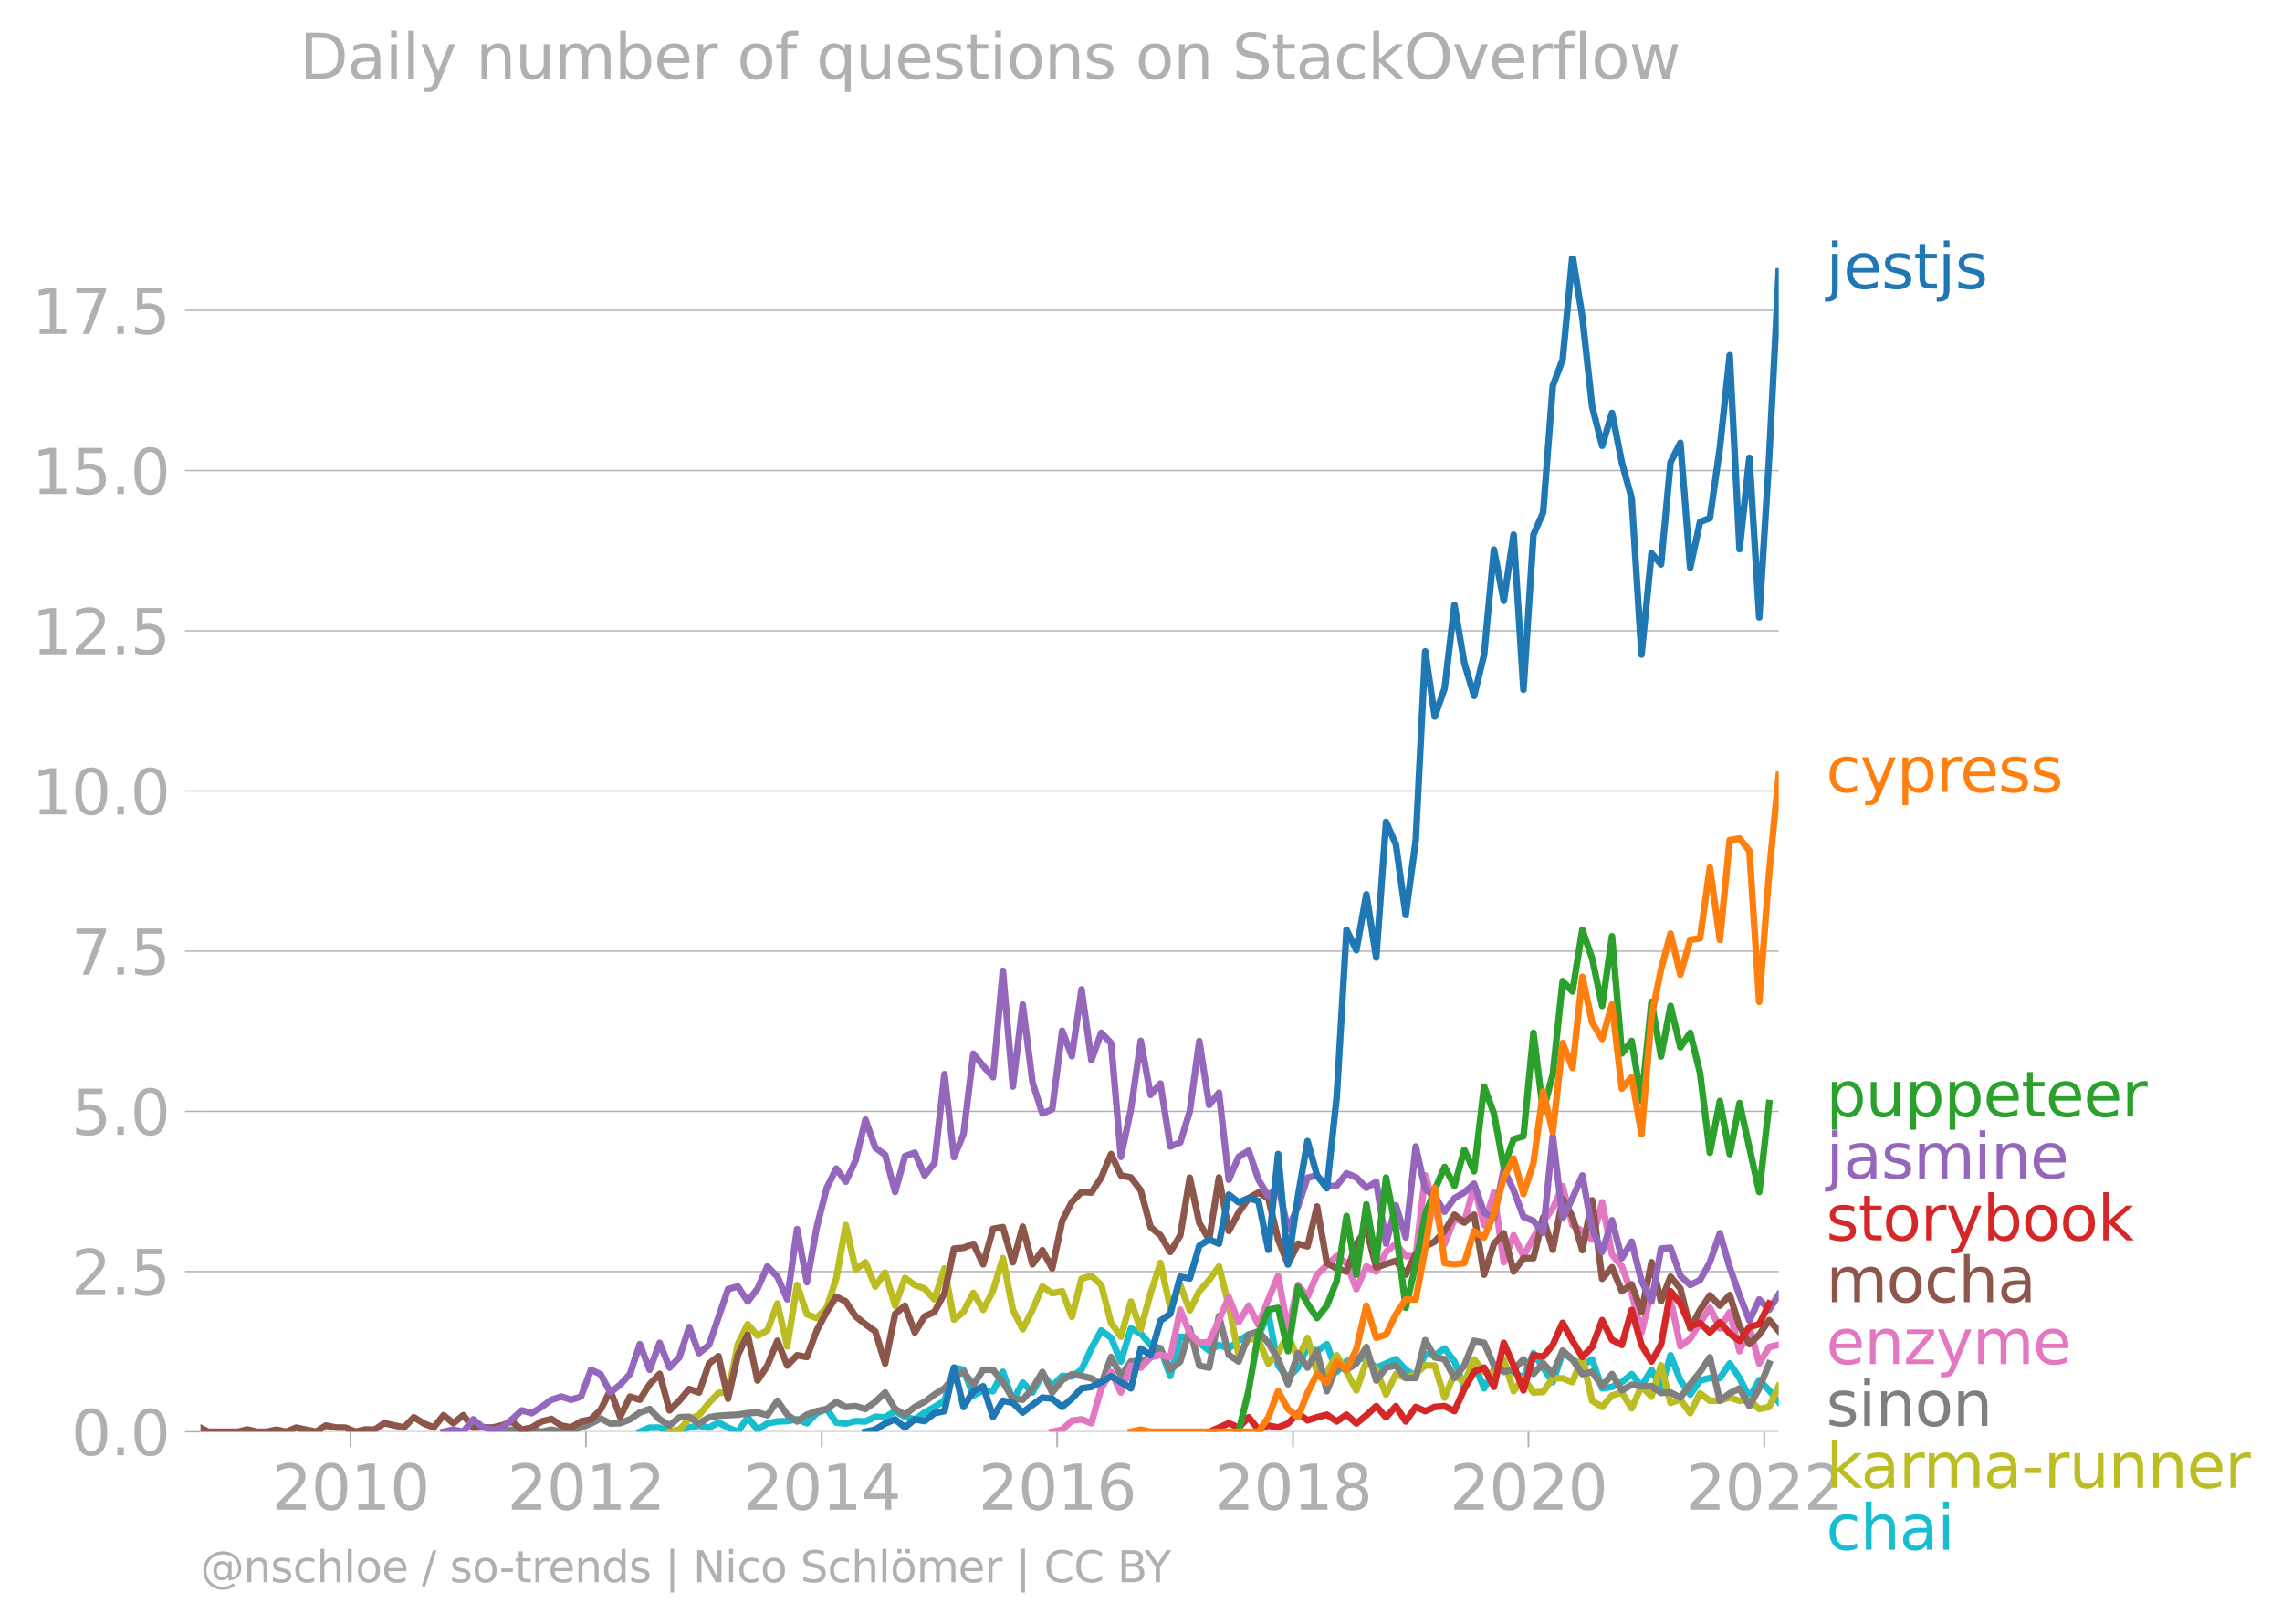 <svg xmlns:xlink="http://www.w3.org/1999/xlink" width="688.489" height="489.969" viewBox="0 0 516.367 367.477" xmlns="http://www.w3.org/2000/svg"><defs><style>*{stroke-linejoin:round;stroke-linecap:butt}</style></defs><g id="figure_1"><path d="M0 367.477h516.367V0H0v367.477z" style="fill:none" id="patch_1"/><g id="axes_1"><path d="M45.372 323.95h357.12V57.838H45.372V323.95z" style="fill:none" id="patch_2"/><g id="matplotlib.axis_1"><g id="xtick_1"><g id="line2d_1"><defs><path id="m9e1aaffa48" d="M0 0v3.5" style="stroke:#b0b0b0;stroke-width:.4"/></defs><use xlink:href="#m9e1aaffa48" x="79.31" y="323.95" style="fill:#b0b0b0;stroke:#b0b0b0;stroke-width:.4"/></g><g style="fill:#b0b0b0" transform="matrix(.14 0 0 -.14 61.495 341.588)" id="text_1"><defs><path id="DejaVuSans-32" d="M1228 531h2203V0H469v531q359 372 979 998 621 627 780 809 303 340 423 576 121 236 121 464 0 372-261 606-261 235-680 235-297 0-627-103-329-103-704-313v638q381 153 712 231 332 78 607 78 725 0 1156-363 431-362 431-968 0-288-108-546-107-257-392-607-78-91-497-524-418-433-1181-1211z" transform="scale(.016)"/><path id="DejaVuSans-30" d="M2034 4250q-487 0-733-480-245-479-245-1442 0-959 245-1439 246-480 733-480 491 0 736 480 246 480 246 1439 0 963-246 1442-245 480-736 480zm0 500q785 0 1199-621 414-620 414-1801 0-1178-414-1799Q2819-91 2034-91q-784 0-1198 620-414 621-414 1799 0 1181 414 1801 414 621 1198 621z" transform="scale(.016)"/><path id="DejaVuSans-31" d="M794 531h1031v3560L703 3866v575l1116 225h631V531h1031V0H794v531z" transform="scale(.016)"/></defs><use xlink:href="#DejaVuSans-32"/><use xlink:href="#DejaVuSans-30" x="63.623"/><use xlink:href="#DejaVuSans-31" x="127.246"/><use xlink:href="#DejaVuSans-30" x="190.869"/></g></g><g id="xtick_2"><use xlink:href="#m9e1aaffa48" x="132.59" y="323.95" style="fill:#b0b0b0;stroke:#b0b0b0;stroke-width:.4" id="line2d_2"/><g style="fill:#b0b0b0" transform="matrix(.14 0 0 -.14 114.775 341.588)" id="text_2"><use xlink:href="#DejaVuSans-32"/><use xlink:href="#DejaVuSans-30" x="63.623"/><use xlink:href="#DejaVuSans-31" x="127.246"/><use xlink:href="#DejaVuSans-32" x="190.869"/></g></g><g id="xtick_3"><use xlink:href="#m9e1aaffa48" x="185.943" y="323.95" style="fill:#b0b0b0;stroke:#b0b0b0;stroke-width:.4" id="line2d_3"/><g style="fill:#b0b0b0" transform="matrix(.14 0 0 -.14 168.128 341.588)" id="text_3"><defs><path id="DejaVuSans-34" d="M2419 4116 825 1625h1594v2491zm-166 550h794V1625h666v-525h-666V0h-628v1100H313v609l1940 2957z" transform="scale(.016)"/></defs><use xlink:href="#DejaVuSans-32"/><use xlink:href="#DejaVuSans-30" x="63.623"/><use xlink:href="#DejaVuSans-31" x="127.246"/><use xlink:href="#DejaVuSans-34" x="190.869"/></g></g><g id="xtick_4"><use xlink:href="#m9e1aaffa48" x="239.222" y="323.95" style="fill:#b0b0b0;stroke:#b0b0b0;stroke-width:.4" id="line2d_4"/><g style="fill:#b0b0b0" transform="matrix(.14 0 0 -.14 221.407 341.588)" id="text_4"><defs><path id="DejaVuSans-36" d="M2113 2584q-425 0-674-291-248-290-248-796 0-503 248-796 249-292 674-292t673 292q248 293 248 796 0 506-248 796-248 291-673 291zm1253 1979v-575q-238 112-480 171-242 60-480 60-625 0-955-422-329-422-376-1275 184 272 462 417 279 145 613 145 703 0 1111-427 408-426 408-1160 0-719-425-1154Q2819-91 2113-91q-810 0-1238 620-428 621-428 1799 0 1106 525 1764t1409 658q238 0 480-47t505-140z" transform="scale(.016)"/></defs><use xlink:href="#DejaVuSans-32"/><use xlink:href="#DejaVuSans-30" x="63.623"/><use xlink:href="#DejaVuSans-31" x="127.246"/><use xlink:href="#DejaVuSans-36" x="190.869"/></g></g><g id="xtick_5"><use xlink:href="#m9e1aaffa48" x="292.575" y="323.95" style="fill:#b0b0b0;stroke:#b0b0b0;stroke-width:.4" id="line2d_5"/><g style="fill:#b0b0b0" transform="matrix(.14 0 0 -.14 274.76 341.588)" id="text_5"><defs><path id="DejaVuSans-38" d="M2034 2216q-450 0-708-241-257-241-257-662 0-422 257-663 258-241 708-241t709 242q260 243 260 662 0 421-258 662-257 241-711 241zm-631 268q-406 100-633 378-226 279-226 679 0 559 398 884 399 325 1092 325 697 0 1094-325t397-884q0-400-227-679-226-278-629-378 456-106 710-416 255-309 255-755 0-679-414-1042Q2806-91 2034-91q-771 0-1186 362-414 363-414 1042 0 446 256 755 257 310 713 416zm-231 997q0-362 226-565 227-203 636-203 407 0 636 203 230 203 230 565 0 363-230 566-229 203-636 203-409 0-636-203-226-203-226-566z" transform="scale(.016)"/></defs><use xlink:href="#DejaVuSans-32"/><use xlink:href="#DejaVuSans-30" x="63.623"/><use xlink:href="#DejaVuSans-31" x="127.246"/><use xlink:href="#DejaVuSans-38" x="190.869"/></g></g><g id="xtick_6"><use xlink:href="#m9e1aaffa48" x="345.855" y="323.95" style="fill:#b0b0b0;stroke:#b0b0b0;stroke-width:.4" id="line2d_6"/><g style="fill:#b0b0b0" transform="matrix(.14 0 0 -.14 328.04 341.588)" id="text_6"><use xlink:href="#DejaVuSans-32"/><use xlink:href="#DejaVuSans-30" x="63.623"/><use xlink:href="#DejaVuSans-32" x="127.246"/><use xlink:href="#DejaVuSans-30" x="190.869"/></g></g><g id="xtick_7"><use xlink:href="#m9e1aaffa48" x="399.208" y="323.95" style="fill:#b0b0b0;stroke:#b0b0b0;stroke-width:.4" id="line2d_7"/><g style="fill:#b0b0b0" transform="matrix(.14 0 0 -.14 381.393 341.588)" id="text_7"><use xlink:href="#DejaVuSans-32"/><use xlink:href="#DejaVuSans-30" x="63.623"/><use xlink:href="#DejaVuSans-32" x="127.246"/><use xlink:href="#DejaVuSans-32" x="190.869"/></g></g></g><g id="matplotlib.axis_2"><g id="ytick_1"><path d="M45.372 323.95h357.12" clip-path="url(#pc2766cf87c)" style="fill:none;stroke:#b0b0b0;stroke-width:.3;stroke-linecap:square" id="line2d_8"/><g id="line2d_9"><defs><path id="m0ddf97a325" d="M0 0h-3.5" style="stroke:#b0b0b0;stroke-width:.3"/></defs><use xlink:href="#m0ddf97a325" x="45.372" y="323.95" style="fill:#b0b0b0;stroke:#b0b0b0;stroke-width:.3"/></g><g style="fill:#b0b0b0" transform="matrix(.14 0 0 -.14 16.108 329.269)" id="text_8"><defs><path id="DejaVuSans-2e" d="M684 794h660V0H684v794z" transform="scale(.016)"/></defs><use xlink:href="#DejaVuSans-30"/><use xlink:href="#DejaVuSans-2e" x="63.623"/><use xlink:href="#DejaVuSans-30" x="95.41"/></g></g><g id="ytick_2"><path d="M45.372 287.704h357.12" clip-path="url(#pc2766cf87c)" style="fill:none;stroke:#b0b0b0;stroke-width:.3;stroke-linecap:square" id="line2d_10"/><use xlink:href="#m0ddf97a325" x="45.372" y="287.704" style="fill:#b0b0b0;stroke:#b0b0b0;stroke-width:.3" id="line2d_11"/><g style="fill:#b0b0b0" transform="matrix(.14 0 0 -.14 16.108 293.023)" id="text_9"><defs><path id="DejaVuSans-35" d="M691 4666h2478v-532H1269V2991q137 47 274 70 138 23 276 23 781 0 1237-428 457-428 457-1159 0-753-469-1171Q2575-91 1722-91q-294 0-599 50Q819 9 494 109v635q281-153 581-228t634-75q541 0 856 284 316 284 316 772 0 487-316 771-315 285-856 285-253 0-505-56-251-56-513-175v2344z" transform="scale(.016)"/></defs><use xlink:href="#DejaVuSans-32"/><use xlink:href="#DejaVuSans-2e" x="63.623"/><use xlink:href="#DejaVuSans-35" x="95.41"/></g></g><g id="ytick_3"><path d="M45.372 251.459h357.12" clip-path="url(#pc2766cf87c)" style="fill:none;stroke:#b0b0b0;stroke-width:.3;stroke-linecap:square" id="line2d_12"/><use xlink:href="#m0ddf97a325" x="45.372" y="251.459" style="fill:#b0b0b0;stroke:#b0b0b0;stroke-width:.3" id="line2d_13"/><g style="fill:#b0b0b0" transform="matrix(.14 0 0 -.14 16.108 256.778)" id="text_10"><use xlink:href="#DejaVuSans-35"/><use xlink:href="#DejaVuSans-2e" x="63.623"/><use xlink:href="#DejaVuSans-30" x="95.41"/></g></g><g id="ytick_4"><path d="M45.372 215.213h357.12" clip-path="url(#pc2766cf87c)" style="fill:none;stroke:#b0b0b0;stroke-width:.3;stroke-linecap:square" id="line2d_14"/><use xlink:href="#m0ddf97a325" x="45.372" y="215.213" style="fill:#b0b0b0;stroke:#b0b0b0;stroke-width:.3" id="line2d_15"/><g style="fill:#b0b0b0" transform="matrix(.14 0 0 -.14 16.108 220.532)" id="text_11"><defs><path id="DejaVuSans-37" d="M525 4666h3000v-269L1831 0h-659l1594 4134H525v532z" transform="scale(.016)"/></defs><use xlink:href="#DejaVuSans-37"/><use xlink:href="#DejaVuSans-2e" x="63.623"/><use xlink:href="#DejaVuSans-35" x="95.41"/></g></g><g id="ytick_5"><path d="M45.372 178.968h357.12" clip-path="url(#pc2766cf87c)" style="fill:none;stroke:#b0b0b0;stroke-width:.3;stroke-linecap:square" id="line2d_16"/><use xlink:href="#m0ddf97a325" x="45.372" y="178.968" style="fill:#b0b0b0;stroke:#b0b0b0;stroke-width:.3" id="line2d_17"/><g style="fill:#b0b0b0" transform="matrix(.14 0 0 -.14 7.2 184.287)" id="text_12"><use xlink:href="#DejaVuSans-31"/><use xlink:href="#DejaVuSans-30" x="63.623"/><use xlink:href="#DejaVuSans-2e" x="127.246"/><use xlink:href="#DejaVuSans-30" x="159.033"/></g></g><g id="ytick_6"><path d="M45.372 142.722h357.12" clip-path="url(#pc2766cf87c)" style="fill:none;stroke:#b0b0b0;stroke-width:.3;stroke-linecap:square" id="line2d_18"/><use xlink:href="#m0ddf97a325" x="45.372" y="142.722" style="fill:#b0b0b0;stroke:#b0b0b0;stroke-width:.3" id="line2d_19"/><g style="fill:#b0b0b0" transform="matrix(.14 0 0 -.14 7.2 148.041)" id="text_13"><use xlink:href="#DejaVuSans-31"/><use xlink:href="#DejaVuSans-32" x="63.623"/><use xlink:href="#DejaVuSans-2e" x="127.246"/><use xlink:href="#DejaVuSans-35" x="159.033"/></g></g><g id="ytick_7"><path d="M45.372 106.477h357.12" clip-path="url(#pc2766cf87c)" style="fill:none;stroke:#b0b0b0;stroke-width:.3;stroke-linecap:square" id="line2d_20"/><use xlink:href="#m0ddf97a325" x="45.372" y="106.477" style="fill:#b0b0b0;stroke:#b0b0b0;stroke-width:.3" id="line2d_21"/><g style="fill:#b0b0b0" transform="matrix(.14 0 0 -.14 7.2 111.796)" id="text_14"><use xlink:href="#DejaVuSans-31"/><use xlink:href="#DejaVuSans-35" x="63.623"/><use xlink:href="#DejaVuSans-2e" x="127.246"/><use xlink:href="#DejaVuSans-30" x="159.033"/></g></g><g id="ytick_8"><path d="M45.372 70.231h357.12" clip-path="url(#pc2766cf87c)" style="fill:none;stroke:#b0b0b0;stroke-width:.3;stroke-linecap:square" id="line2d_22"/><use xlink:href="#m0ddf97a325" x="45.372" y="70.231" style="fill:#b0b0b0;stroke:#b0b0b0;stroke-width:.3" id="line2d_23"/><g style="fill:#b0b0b0" transform="matrix(.14 0 0 -.14 7.2 75.55)" id="text_15"><use xlink:href="#DejaVuSans-31"/><use xlink:href="#DejaVuSans-37" x="63.623"/><use xlink:href="#DejaVuSans-2e" x="127.246"/><use xlink:href="#DejaVuSans-35" x="159.033"/></g></g></g><path d="m144.779 323.95 2.226-.936h2.262l2.226.936 2.226-.468 2.227-.499 2.226-.436 2.262.467 2.153-1.135 2.153 1.135 2.226.936 2.226-3.274 2.227 2.79 2.226-1.387 2.262-.468 2.226-.078 2.226-.39 2.226.874 2.226-2.276 2.263-.936 2.153 3.074 2.153.2 2.226-.546 2.226.078 2.226-1.044 2.226.109 2.263-1.403 2.226 1.294 2.226.577 2.226-1.544 2.226-1.262 2.263-1.403 2.153-7.483 2.153.467 2.226 5.815 2.226-1.138 2.226.172 2.226-4.381 2.263 6.548 2.226-4.1 2.226 2.229 2.226-4.163 2.226 2.76 2.263-2.339 2.19.13 2.189-1.533 2.226-4.817 2.226-4.069 2.226 1.653 2.226 5.363 2.263-7.483 2.226 1.153 2.226 2.588 2.226.795 2.226 6.22 2.263-8.886 2.153.284 2.153 1.12 2.226 1.745 2.226-1.278 2.226.795 2.226-1.73 2.263-1.403 2.226.234 2.226-4.911 2.226 11.676 2.226 2.822 2.262-2.338 2.153-4.66 2.154.918 2.226-1.574 2.226 6.251 2.226-2.385 2.226-.889 2.262.468 2.226 1.87 2.227-.935 2.226-.997 2.226 2.4 2.262 1.403 2.153-4.977 2.153.3 2.226-1.543 2.227 2.947 2.226 5.752 2.226-5.285 2.262 5.612 2.226-4.193 2.226-.483 2.226.966 2.227 1.372 2.262-5.612 2.19 3.274 2.19 3.273 2.225-6.656 2.226 1.512 2.226 1.387 2.227-1.387 2.262 6.547 2.226-.327 2.226-1.076 2.226-1.824 2.226 2.76 2.263-3.742 2.153 4.193 2.153-7.466 2.226 5.705 2.226 3.18 2.226-3.18 2.226-.561h2.263l2.226-3.305 2.226 3.305 2.226 4.427 2.226-3.96 2.263 2.34 2.153 2.622" clip-path="url(#pc2766cf87c)" style="fill:none;stroke:#17becf;stroke-width:1.5;stroke-linecap:square" id="line2d_24"/><path d="m151.493 323.95 2.226-.468 2.227-2.432 2.226-.842 2.262-2.806 2.153-2.255 2.153-.083 2.226-10.928 2.226-4.506 2.227 2.573 2.226-1.17 2.262-6.08 2.226 9.666 2.226-13.875 2.226 6.626 2.226.857 2.263-2.338 2.153-6.631 2.153-12.077 2.226 10.04 2.226-1.621 2.226 5.487 2.226-3.149 2.263 7.483 2.226-6.267 2.226 1.59 2.226.827 2.226 2.447 2.263-7.015 2.153 11.575 2.153-1.754 2.226-4.287 2.226 3.82 2.226-4.303 2.226-7.39 2.263 11.692 2.226 4.397 2.226-4.397 2.226-5.269 2.226 1.528 2.263-.468 2.19 5.806 2.189-8.612 2.226-.67 2.226 2.073 2.226 8.559 2.226 3.133 2.263-7.95 2.226 6.267 2.226-8.138 2.226-6.844 2.226 10.118 2.263-5.145 2.153 5.763 2.153-4.36 2.226-2.51 2.226-3.102 2.226 8.902 2.226 11.209 2.263-3.742 2.226.265 2.226 5.347 2.226-2.447 2.226-4.1 2.262 5.612 2.153-4.86 2.154 7.666 2.226.031 2.226-3.772 2.226 3.772 2.226 4.178 2.262-6.547 2.226 1.886 2.227 5.597 2.226-4.63 2.226.888 2.262-.935 2.153-1.921 2.153.05 2.226 7.233 2.227-5.362 2.226 1.98 2.226-5.254 2.262 2.806 2.226.514 2.226-3.32 2.226 7.187 2.227-2.978 2.262 3.274 2.19-.113 2.19-3.161 2.225.078 2.226.857 2.226-5.69 2.227 9.9 2.262 1.403 2.226-2.604 2.226-.67 2.226 3.57 2.226-4.973 2.263 2.338 2.153-7.065 2.153 8.468 2.226-.701 2.226 3.04 2.226-4.49 2.226 1.684h2.263l2.226-.718 2.226.718 2.226-.234 2.226 2.104 2.263-.467 2.153-4.744" clip-path="url(#pc2766cf87c)" style="fill:none;stroke:#bcbd22;stroke-width:1.5;stroke-linecap:square" id="line2d_25"/><path d="m113.614 323.95 2.226-.468 2.226.468 2.226-.468 2.262.468 2.227-.483 2.226.483 4.452-.936 2.262-.935 2.19-1.129 2.19 1.13 2.226-.063 2.226-.873 2.226-1.544 2.226-.795 2.262 2.339 2.226 1.356 2.226-1.824 2.227-.11 2.226 1.513 2.262-1.403 2.153-.35 4.38-.242 2.225-.343 2.227-.14 2.226.607 2.262-3.273 2.226 3.149 2.226 1.527 2.226-1.527 2.226-.811 2.263-.468 2.153-1.586 2.153 1.119 2.226-.187 2.226.654 2.226-1.621 2.226-2.12 2.263 3.741 2.226 1.279 2.226-1.746 2.226-1.154 2.226-1.652 2.263-1.404 2.153-2.605 2.153-1.136 2.226 2.93 2.226-3.398 2.226.016 2.226 2.79 2.263 3.742 2.226.234 2.226-2.573 2.226-3.71 2.226 4.646 2.263-2.806 2.19-1.307 2.189.371 2.226.546 2.226 1.325 2.226-6.158 2.226 4.287 2.263-3.273 2.226-.047 2.226-.889 2.226-2.01 2.226 4.816 2.263-1.87 2.153-7.4 2.153 8.335 2.226.468 2.226-11.692 2.226 8.792 2.226 1.497 2.263-6.08 2.226-.733 2.226 2.603 2.226 3.68 2.226 5.674 2.262-7.015 2.153 3.274 2.154-3.742 2.226 9.058 2.226-5.784 2.226.95 2.226-1.418 2.262-3.741 2.226 7.576 2.227-2.9 2.226-.483 2.226 2.822h2.262l2.153-8.552 2.153 3.875 2.226.406 2.227 4.271 2.226-2.822 2.226-5.596 2.262.467 2.226 5.13 2.226 1.418 2.226-.452 2.227-2.354 2.262 3.274 2.19-2.403 2.19 2.403 2.225-5.27 2.226 1.996 2.226 3.32 2.227-.514 2.262 3.274 2.226-2.76 2.226 3.695 2.226-1.278 2.226.343h2.263l2.153 1.486 2.153-.083 2.226 1.153 2.226-3.024 2.226-2.775 2.226-3.305 2.263 9.822 2.226-1.684 2.226-1.123 2.226 4.023 2.226-4.023 2.263-5.612h0" clip-path="url(#pc2766cf87c)" style="fill:none;stroke:#7f7f7f;stroke-width:1.5;stroke-linecap:square" id="line2d_26"/><g style="fill:#1f77b4" transform="matrix(.14 0 0 -.14 413.205 65.292)" id="text_16"><defs><path id="DejaVuSans-6a" d="M603 3500h575V-63q0-668-255-968-254-300-820-300h-219v487H38q328 0 446 152Q603-541 603-63v3563zm0 1363h575v-729H603v729z" transform="scale(.016)"/><path id="DejaVuSans-65" d="M3597 1894v-281H953q38-594 358-905t892-311q331 0 642 81t618 244V178Q3153 47 2828-22t-659-69q-838 0-1327 487-489 488-489 1320 0 859 464 1363 464 505 1252 505 706 0 1117-455 411-454 411-1235zm-575 169q-6 471-264 752-258 282-683 282-481 0-770-272t-333-766l2050 4z" transform="scale(.016)"/><path id="DejaVuSans-73" d="M2834 3397v-544q-243 125-506 187-262 63-544 63-428 0-642-131t-214-394q0-200 153-314t616-217l197-44q612-131 870-370t258-667q0-488-386-773Q2250-91 1575-91q-281 0-586 55T347 128v594q319-166 628-249 309-82 613-82 406 0 624 139 219 139 219 392 0 234-158 359-157 125-692 241l-200 47q-534 112-772 345-237 233-237 639 0 494 350 762 350 269 994 269 318 0 599-47 282-46 519-140z" transform="scale(.016)"/><path id="DejaVuSans-74" d="M1172 4494v-994h1184v-447H1172V1153q0-428 117-550t477-122h590V0h-590q-666 0-919 248-253 249-253 905v1900H172v447h422v994h578z" transform="scale(.016)"/></defs><use xlink:href="#DejaVuSans-6a"/><use xlink:href="#DejaVuSans-65" x="27.783"/><use xlink:href="#DejaVuSans-73" x="89.307"/><use xlink:href="#DejaVuSans-74" x="141.406"/><use xlink:href="#DejaVuSans-6a" x="180.615"/><use xlink:href="#DejaVuSans-73" x="208.398"/></g><g style="fill:#ff7f0e" transform="matrix(.14 0 0 -.14 413.205 179.206)" id="text_17"><defs><path id="DejaVuSans-63" d="M3122 3366v-538q-244 135-489 202t-495 67q-560 0-870-355-309-354-309-995t309-996q310-354 870-354 250 0 495 67t489 202V134Q2881 22 2623-34q-257-57-548-57-791 0-1257 497-465 497-465 1341 0 856 470 1346 471 491 1290 491 265 0 518-55 253-54 491-163z" transform="scale(.016)"/><path id="DejaVuSans-79" d="M2059-325q-243-625-475-815-231-191-618-191H506v481h338q237 0 368 113 132 112 291 531l103 262L191 3500h609L1894 763l1094 2737h609L2059-325z" transform="scale(.016)"/><path id="DejaVuSans-70" d="M1159 525v-1856H581v4831h578v-531q182 312 458 463 277 152 661 152 638 0 1036-506 399-506 399-1331T3314 415Q2916-91 2278-91q-384 0-661 152-276 152-458 464zm1957 1222q0 634-261 995t-717 361q-457 0-718-361t-261-995q0-634 261-995t718-361q456 0 717 361t261 995z" transform="scale(.016)"/><path id="DejaVuSans-72" d="M2631 2963q-97 56-211 82-114 27-251 27-488 0-749-317t-261-911V0H581v3500h578v-544q182 319 472 473 291 155 707 155 59 0 131-8 72-7 159-23l3-590z" transform="scale(.016)"/></defs><use xlink:href="#DejaVuSans-63"/><use xlink:href="#DejaVuSans-79" x="54.98"/><use xlink:href="#DejaVuSans-70" x="114.16"/><use xlink:href="#DejaVuSans-72" x="177.637"/><use xlink:href="#DejaVuSans-65" x="216.5"/><use xlink:href="#DejaVuSans-73" x="278.023"/><use xlink:href="#DejaVuSans-73" x="330.123"/></g><g style="fill:#2ca02c" transform="matrix(.14 0 0 -.14 413.205 252.637)" id="text_18"><defs><path id="DejaVuSans-75" d="M544 1381v2119h575V1403q0-497 193-746 194-248 582-248 465 0 735 297 271 297 271 810v1984h575V0h-575v538q-209-319-486-474-276-155-642-155-603 0-916 375-312 375-312 1097zm1447 2203z" transform="scale(.016)"/></defs><use xlink:href="#DejaVuSans-70"/><use xlink:href="#DejaVuSans-75" x="63.477"/><use xlink:href="#DejaVuSans-70" x="126.855"/><use xlink:href="#DejaVuSans-70" x="190.332"/><use xlink:href="#DejaVuSans-65" x="253.809"/><use xlink:href="#DejaVuSans-74" x="315.332"/><use xlink:href="#DejaVuSans-65" x="354.541"/><use xlink:href="#DejaVuSans-65" x="416.064"/><use xlink:href="#DejaVuSans-72" x="477.588"/></g><g style="fill:#d62728" transform="matrix(.14 0 0 -.14 413.205 280.637)" id="text_19"><defs><path id="DejaVuSans-6f" d="M1959 3097q-462 0-731-361t-269-989q0-628 267-989 268-361 733-361 460 0 728 362 269 363 269 988 0 622-269 986-268 364-728 364zm0 487q750 0 1178-488 429-487 429-1349 0-859-429-1349Q2709-91 1959-91q-753 0-1180 489-426 490-426 1349 0 862 426 1349 427 488 1180 488z" transform="scale(.016)"/><path id="DejaVuSans-62" d="M3116 1747q0 634-261 995t-717 361q-457 0-718-361t-261-995q0-634 261-995t718-361q456 0 717 361t261 995zM1159 2969q182 312 458 463 277 152 661 152 638 0 1036-506 399-506 399-1331T3314 415Q2916-91 2278-91q-384 0-661 152-276 152-458 464V0H581v4863h578V2969z" transform="scale(.016)"/><path id="DejaVuSans-6b" d="M581 4863h578V1991l1716 1509h734L1753 1863 3688 0h-750L1159 1709V0H581v4863z" transform="scale(.016)"/></defs><use xlink:href="#DejaVuSans-73"/><use xlink:href="#DejaVuSans-74" x="52.1"/><use xlink:href="#DejaVuSans-6f" x="91.309"/><use xlink:href="#DejaVuSans-72" x="152.49"/><use xlink:href="#DejaVuSans-79" x="193.604"/><use xlink:href="#DejaVuSans-62" x="252.783"/><use xlink:href="#DejaVuSans-6f" x="316.26"/><use xlink:href="#DejaVuSans-6f" x="377.441"/><use xlink:href="#DejaVuSans-6b" x="438.623"/></g><g style="fill:#9467bd" transform="matrix(.14 0 0 -.14 413.205 266.637)" id="text_20"><defs><path id="DejaVuSans-61" d="M2194 1759q-697 0-966-159t-269-544q0-306 202-486 202-179 548-179 479 0 768 339t289 901v128h-572zm1147 238V0h-575v531q-197-318-491-470T1556-91q-537 0-855 302-317 302-317 808 0 590 395 890 396 300 1180 300h807v57q0 397-261 614t-733 217q-300 0-585-72-284-72-546-216v532q315 122 612 182 297 61 578 61 760 0 1135-394 375-393 375-1193z" transform="scale(.016)"/><path id="DejaVuSans-6d" d="M3328 2828q216 388 516 572t706 184q547 0 844-383 297-382 297-1088V0h-578v2094q0 503-179 746-178 244-543 244-447 0-707-297-259-296-259-809V0h-578v2094q0 506-178 748t-550 242q-441 0-701-298-259-298-259-808V0H581v3500h578v-544q197 322 472 475t653 153q382 0 649-194 267-193 395-562z" transform="scale(.016)"/><path id="DejaVuSans-69" d="M603 3500h575V0H603v3500zm0 1363h575v-729H603v729z" transform="scale(.016)"/><path id="DejaVuSans-6e" d="M3513 2113V0h-575v2094q0 497-194 743-194 247-581 247-466 0-735-297-269-296-269-809V0H581v3500h578v-544q207 316 486 472 280 156 646 156 603 0 912-373 310-373 310-1098z" transform="scale(.016)"/></defs><use xlink:href="#DejaVuSans-6a"/><use xlink:href="#DejaVuSans-61" x="27.783"/><use xlink:href="#DejaVuSans-73" x="89.063"/><use xlink:href="#DejaVuSans-6d" x="141.162"/><use xlink:href="#DejaVuSans-69" x="238.574"/><use xlink:href="#DejaVuSans-6e" x="266.357"/><use xlink:href="#DejaVuSans-65" x="329.736"/></g><g style="fill:#8c564b" transform="matrix(.14 0 0 -.14 413.205 294.637)" id="text_21"><defs><path id="DejaVuSans-68" d="M3513 2113V0h-575v2094q0 497-194 743-194 247-581 247-466 0-735-297-269-296-269-809V0H581v4863h578V2956q207 316 486 472 280 156 646 156 603 0 912-373 310-373 310-1098z" transform="scale(.016)"/></defs><use xlink:href="#DejaVuSans-6d"/><use xlink:href="#DejaVuSans-6f" x="97.412"/><use xlink:href="#DejaVuSans-63" x="158.594"/><use xlink:href="#DejaVuSans-68" x="213.574"/><use xlink:href="#DejaVuSans-61" x="276.953"/></g><g style="fill:#e377c2" transform="matrix(.14 0 0 -.14 413.205 308.637)" id="text_22"><defs><path id="DejaVuSans-7a" d="M353 3500h2731v-525L922 459h2162V0H275v525l2163 2516H353v459z" transform="scale(.016)"/></defs><use xlink:href="#DejaVuSans-65"/><use xlink:href="#DejaVuSans-6e" x="61.523"/><use xlink:href="#DejaVuSans-7a" x="124.902"/><use xlink:href="#DejaVuSans-79" x="177.393"/><use xlink:href="#DejaVuSans-6d" x="236.572"/><use xlink:href="#DejaVuSans-65" x="333.984"/></g><g style="fill:#7f7f7f" transform="matrix(.14 0 0 -.14 413.205 322.637)" id="text_23"><use xlink:href="#DejaVuSans-73"/><use xlink:href="#DejaVuSans-69" x="52.1"/><use xlink:href="#DejaVuSans-6e" x="79.883"/><use xlink:href="#DejaVuSans-6f" x="143.262"/><use xlink:href="#DejaVuSans-6e" x="204.443"/></g><g style="fill:#bcbd22" transform="matrix(.14 0 0 -.14 413.205 336.637)" id="text_24"><defs><path id="DejaVuSans-2d" d="M313 2009h1684v-512H313v512z" transform="scale(.016)"/></defs><use xlink:href="#DejaVuSans-6b"/><use xlink:href="#DejaVuSans-61" x="56.16"/><use xlink:href="#DejaVuSans-72" x="117.439"/><use xlink:href="#DejaVuSans-6d" x="156.803"/><use xlink:href="#DejaVuSans-61" x="254.215"/><use xlink:href="#DejaVuSans-2d" x="315.494"/><use xlink:href="#DejaVuSans-72" x="351.578"/><use xlink:href="#DejaVuSans-75" x="392.691"/><use xlink:href="#DejaVuSans-6e" x="456.07"/><use xlink:href="#DejaVuSans-6e" x="519.449"/><use xlink:href="#DejaVuSans-65" x="582.828"/><use xlink:href="#DejaVuSans-72" x="644.352"/></g><g style="fill:#17becf" transform="matrix(.14 0 0 -.14 413.205 350.637)" id="text_25"><use xlink:href="#DejaVuSans-63"/><use xlink:href="#DejaVuSans-68" x="54.98"/><use xlink:href="#DejaVuSans-61" x="118.359"/><use xlink:href="#DejaVuSans-69" x="179.639"/></g><g style="fill:#b0b0b0" transform="matrix(.097 0 0 -.097 45.372 357.986)" id="text_26"><defs><path id="DejaVuSans-40" d="M2381 1678q0-447 222-702 222-254 610-254 384 0 604 256 221 256 221 700 0 438-225 695-225 258-607 258-378 0-602-256-223-256-223-697zm1703-934q-187-241-429-355t-564-114q-538 0-874 389t-336 1014q0 625 337 1015 338 391 873 391 322 0 565-117 244-117 428-354v409h447V722q457 69 714 417 258 349 258 902 0 334-99 628-98 294-298 544-325 409-792 626t-1017 217q-384 0-738-102-353-101-653-301-490-319-767-836-276-517-276-1120 0-497 179-932 180-434 521-765 328-325 759-495 431-171 922-171 403 0 792 136t714 389l281-347q-390-303-851-464t-936-161q-578 0-1091 205-512 205-912 595Q841 78 631 592q-209 514-209 1105 0 569 212 1084 213 516 607 907 403 396 931 607t1119 211q662 0 1229-272 568-271 952-771 234-307 357-666 124-359 124-744 0-822-497-1297T4084 263v481z" transform="scale(.016)"/><path id="DejaVuSans-6c" d="M603 4863h575V0H603v4863z" transform="scale(.016)"/><path id="DejaVuSans-2f" d="M1625 4666h531L531-594H0l1625 5260z" transform="scale(.016)"/><path id="DejaVuSans-64" d="M2906 2969v1894h575V0h-575v525q-181-312-458-464-276-152-664-152-634 0-1033 506-398 507-398 1332t398 1331q399 506 1033 506 388 0 664-152 277-151 458-463zM947 1747q0-634 261-995t717-361q456 0 718 361 263 361 263 995t-263 995q-262 361-718 361t-717-361q-261-361-261-995z" transform="scale(.016)"/><path id="DejaVuSans-7c" d="M1344 4891v-6400H813v6400h531z" transform="scale(.016)"/><path id="DejaVuSans-4e" d="M628 4666h850L3547 763v3903h612V0h-850L1241 3903V0H628v4666z" transform="scale(.016)"/><path id="DejaVuSans-53" d="M3425 4513v-616q-359 172-678 256-319 85-616 85-515 0-795-200t-280-569q0-310 186-468 186-157 705-254l381-78q706-135 1042-474t336-907q0-679-455-1029Q2797-91 1919-91q-331 0-705 75-373 75-773 222v650q384-215 753-325 369-109 725-109 540 0 834 212 294 213 294 607 0 343-211 537t-692 291l-385 75q-706 140-1022 440-315 300-315 835 0 619 436 975t1201 356q329 0 669-60 341-59 697-177z" transform="scale(.016)"/><path id="DejaVuSans-f6" d="M1959 3097q-462 0-731-361t-269-989q0-628 267-989 268-361 733-361 460 0 728 362 269 363 269 988 0 622-269 986-268 364-728 364zm0 487q750 0 1178-488 429-487 429-1349 0-859-429-1349Q2709-91 1959-91q-753 0-1180 489-426 490-426 1349 0 862 426 1349 427 488 1180 488zm295 1266h634v-631h-634v631zm-1222 0h634v-631h-634v631z" transform="scale(.016)"/><path id="DejaVuSans-43" d="M4122 4306v-665q-319 297-680 443-361 147-767 147-800 0-1225-489t-425-1414q0-922 425-1411t1225-489q406 0 767 147t680 444V359q-331-225-702-338-370-112-782-112-1060 0-1670 648-609 649-609 1771 0 1125 609 1773 610 649 1670 649 418 0 788-111 371-111 696-333z" transform="scale(.016)"/><path id="DejaVuSans-42" d="M1259 2228V519h1013q509 0 754 211 246 211 246 645 0 438-246 645-245 208-754 208H1259zm0 1919V2741h935q462 0 688 173 227 174 227 530 0 353-227 528-226 175-688 175h-935zm-631 519h1613q722 0 1112-300 391-300 391-853 0-429-200-682t-588-315q466-100 724-418 258-317 258-792 0-625-425-966Q3088 0 2303 0H628v4666z" transform="scale(.016)"/><path id="DejaVuSans-59" d="M-13 4666h679l1293-1919 1285 1919h678L2272 2222V0h-634v2222L-13 4666z" transform="scale(.016)"/></defs><use xlink:href="#DejaVuSans-40"/><use xlink:href="#DejaVuSans-6e" x="100"/><use xlink:href="#DejaVuSans-73" x="163.379"/><use xlink:href="#DejaVuSans-63" x="215.479"/><use xlink:href="#DejaVuSans-68" x="270.459"/><use xlink:href="#DejaVuSans-6c" x="333.838"/><use xlink:href="#DejaVuSans-6f" x="361.621"/><use xlink:href="#DejaVuSans-65" x="422.803"/><use xlink:href="#DejaVuSans-20" x="484.326"/><use xlink:href="#DejaVuSans-2f" x="516.113"/><use xlink:href="#DejaVuSans-20" x="549.805"/><use xlink:href="#DejaVuSans-73" x="581.592"/><use xlink:href="#DejaVuSans-6f" x="633.691"/><use xlink:href="#DejaVuSans-2d" x="696.748"/><use xlink:href="#DejaVuSans-74" x="732.832"/><use xlink:href="#DejaVuSans-72" x="772.041"/><use xlink:href="#DejaVuSans-65" x="810.904"/><use xlink:href="#DejaVuSans-6e" x="872.428"/><use xlink:href="#DejaVuSans-64" x="935.807"/><use xlink:href="#DejaVuSans-73" x="999.283"/><use xlink:href="#DejaVuSans-20" x="1051.383"/><use xlink:href="#DejaVuSans-7c" x="1083.17"/><use xlink:href="#DejaVuSans-20" x="1116.861"/><use xlink:href="#DejaVuSans-4e" x="1148.648"/><use xlink:href="#DejaVuSans-69" x="1223.453"/><use xlink:href="#DejaVuSans-63" x="1251.236"/><use xlink:href="#DejaVuSans-6f" x="1306.217"/><use xlink:href="#DejaVuSans-20" x="1367.398"/><use xlink:href="#DejaVuSans-53" x="1399.186"/><use xlink:href="#DejaVuSans-63" x="1462.662"/><use xlink:href="#DejaVuSans-68" x="1517.643"/><use xlink:href="#DejaVuSans-6c" x="1581.021"/><use xlink:href="#DejaVuSans-f6" x="1608.805"/><use xlink:href="#DejaVuSans-6d" x="1669.986"/><use xlink:href="#DejaVuSans-65" x="1767.398"/><use xlink:href="#DejaVuSans-72" x="1828.922"/><use xlink:href="#DejaVuSans-20" x="1870.035"/><use xlink:href="#DejaVuSans-7c" x="1901.822"/><use xlink:href="#DejaVuSans-20" x="1935.514"/><use xlink:href="#DejaVuSans-43" x="1967.301"/><use xlink:href="#DejaVuSans-43" x="2037.125"/><use xlink:href="#DejaVuSans-20" x="2106.949"/><use xlink:href="#DejaVuSans-42" x="2138.736"/><use xlink:href="#DejaVuSans-59" x="2201.84"/></g><g style="fill:#b0b0b0" transform="matrix(.14 0 0 -.14 67.786 17.838)" id="text_27"><defs><path id="DejaVuSans-44" d="M1259 4147V519h763q966 0 1414 437 448 438 448 1382 0 937-448 1373t-1414 436h-763zm-631 519h1297q1356 0 1990-564 635-564 635-1764 0-1207-638-1773Q3275 0 1925 0H628v4666z" transform="scale(.016)"/><path id="DejaVuSans-66" d="M2375 4863v-479h-550q-309 0-430-125-120-125-120-450v-309h947v-447h-947V0H697v3053H147v447h550v244q0 584 272 851 272 268 862 268h544z" transform="scale(.016)"/><path id="DejaVuSans-71" d="M947 1747q0-634 261-995t717-361q456 0 718 361 263 361 263 995t-263 995q-262 361-718 361t-717-361q-261-361-261-995zM2906 525q-181-312-458-464-276-152-664-152-634 0-1033 506-398 507-398 1332t398 1331q399 506 1033 506 388 0 664-152 277-151 458-463v531h575v-4831h-575V525z" transform="scale(.016)"/><path id="DejaVuSans-4f" d="M2522 4238q-688 0-1093-513-404-512-404-1397 0-881 404-1394 405-512 1093-512 687 0 1089 512 402 513 402 1394 0 885-402 1397-402 513-1089 513zm0 512q981 0 1568-658 588-658 588-1764 0-1103-588-1761Q3503-91 2522-91q-984 0-1574 656-589 657-589 1763t589 1764q590 658 1574 658z" transform="scale(.016)"/><path id="DejaVuSans-76" d="M191 3500h609L1894 563l1094 2937h609L2284 0h-781L191 3500z" transform="scale(.016)"/><path id="DejaVuSans-77" d="M269 3500h575l719-2731 715 2731h678l719-2731 716 2731h575L4050 0h-678l-753 2869L1863 0h-679L269 3500z" transform="scale(.016)"/></defs><use xlink:href="#DejaVuSans-44"/><use xlink:href="#DejaVuSans-61" x="77.002"/><use xlink:href="#DejaVuSans-69" x="138.281"/><use xlink:href="#DejaVuSans-6c" x="166.064"/><use xlink:href="#DejaVuSans-79" x="193.848"/><use xlink:href="#DejaVuSans-20" x="253.027"/><use xlink:href="#DejaVuSans-6e" x="284.814"/><use xlink:href="#DejaVuSans-75" x="348.193"/><use xlink:href="#DejaVuSans-6d" x="411.572"/><use xlink:href="#DejaVuSans-62" x="508.984"/><use xlink:href="#DejaVuSans-65" x="572.461"/><use xlink:href="#DejaVuSans-72" x="633.984"/><use xlink:href="#DejaVuSans-20" x="675.098"/><use xlink:href="#DejaVuSans-6f" x="706.885"/><use xlink:href="#DejaVuSans-66" x="768.066"/><use xlink:href="#DejaVuSans-20" x="803.271"/><use xlink:href="#DejaVuSans-71" x="835.059"/><use xlink:href="#DejaVuSans-75" x="898.535"/><use xlink:href="#DejaVuSans-65" x="961.914"/><use xlink:href="#DejaVuSans-73" x="1023.438"/><use xlink:href="#DejaVuSans-74" x="1075.537"/><use xlink:href="#DejaVuSans-69" x="1114.746"/><use xlink:href="#DejaVuSans-6f" x="1142.529"/><use xlink:href="#DejaVuSans-6e" x="1203.711"/><use xlink:href="#DejaVuSans-73" x="1267.09"/><use xlink:href="#DejaVuSans-20" x="1319.189"/><use xlink:href="#DejaVuSans-6f" x="1350.977"/><use xlink:href="#DejaVuSans-6e" x="1412.158"/><use xlink:href="#DejaVuSans-20" x="1475.537"/><use xlink:href="#DejaVuSans-53" x="1507.324"/><use xlink:href="#DejaVuSans-74" x="1570.801"/><use xlink:href="#DejaVuSans-61" x="1610.01"/><use xlink:href="#DejaVuSans-63" x="1671.289"/><use xlink:href="#DejaVuSans-6b" x="1726.27"/><use xlink:href="#DejaVuSans-4f" x="1784.18"/><use xlink:href="#DejaVuSans-76" x="1862.891"/><use xlink:href="#DejaVuSans-65" x="1922.07"/><use xlink:href="#DejaVuSans-72" x="1983.594"/><use xlink:href="#DejaVuSans-66" x="2024.707"/><use xlink:href="#DejaVuSans-6c" x="2059.912"/><use xlink:href="#DejaVuSans-6f" x="2087.695"/><use xlink:href="#DejaVuSans-77" x="2148.877"/></g><path d="m238.091 323.95 2.263-.468 2.19-2.032 2.189-.306 2.226.873 2.226-7.889 2.226-3.71 2.226 4.646 2.263-6.08 2.226.468 2.226-2.339 2.226-.561 2.226.561 2.263-10.757 2.153 5.329 2.153 2.154 2.226-.187 2.226-4.957 2.226-5.191 2.226 5.659 2.263-3.742 2.226 4.365 2.226-5.768 2.226-5.347 2.226 12.362 2.262-10.289 2.153 2.656 2.154-4.994 2.226-2.151 2.226-2.058 2.226 1.574 2.226 5.909 2.262-5.145 2.226 1.17 2.227-4.444 2.226-1.84 2.226 2.776h2.262l2.153-18.24 2.153 7.015 2.226 8.45 2.227-5.644 2.226.811 2.226-8.294 2.262 8.886 2.226-7.358 2.226 15.777 2.226-6.111 2.227 4.708 2.262-4.21 2.19-3.531 2.19-3.016 2.225-5.067 2.226 8.808 2.226 1.341 2.227 1.933 2.262-8.418 2.226 11.801 2.226 2.697 2.226 6.002 2.226 8.964 2.263-9.354 2.153.735 2.153 1.136 2.226 10.6 2.226-1.714 2.226-3.601 2.226-3.414 2.263 4.677 2.226-3.68 2.226 8.824 2.226-5.44 2.226 8.246 2.263-3.741 2.153-.501" clip-path="url(#pc2766cf87c)" style="fill:none;stroke:#e377c2;stroke-width:1.5;stroke-linecap:square" id="line2d_27"/><path d="m45.372 323.044 1.715.906h6.715l2.153-.518 2.153.518h2.226l2.226-.468 2.226.468 2.226-.936 4.489.936 2.226-1.403 2.226.436 2.226.031 2.263.936 2.153-.518 2.153.05 2.226-1.465 4.452.966 2.226-2.307 2.263 1.403 2.226.904 2.226-2.775 2.226 1.809 2.226-1.809 2.262 2.806 2.154-.1 2.153.1 2.226-.514 2.226-.889 2.226 1.856 2.226-.453 2.262-1.403 2.227-.56 2.226 1.496 2.226.436 2.226-1.372 2.262-.467 2.19-2.194 2.19-4.354 2.226 5.97 2.226-4.567 2.226.702 2.226-3.508 2.262-2.338 2.226 8.262 2.226-2.182 2.227-2.65 2.226.779 2.262-6.548 2.153-1.653 2.153 9.604 2.226-9.915 2.226-4.583 2.227 10.382 2.226-3.367 2.262-5.612 2.226 5.596 2.226-2.322 2.226.39 2.226-6.003 2.263-4.209 2.153-3.424 2.153 1.086 2.226 3.367 2.226 1.777 2.226 1.606 2.226 7.28 2.263-11.224 2.226-1.855L207 301.5l2.226-3.648 2.226-1.029 2.263-4.209 2.153-10.089 2.153-.2 2.226-.904 2.226 4.645 2.226-8.028 2.226-.39 2.263 7.95 2.226-8.043 2.226 8.511 2.226-3.195 2.226 4.13 2.263-10.756 2.19-4.29 2.189-2.257 2.226.124 2.226-3.398 2.226-5.3 2.226 4.832 2.263.468 2.226 2.915 2.226 8.31 2.226 1.839 2.226 3.772 2.263-3.741 2.153-13.045 2.153 10.239 2.226 3.741 2.226-14.03 2.226 12.097 2.226-4.147 2.263-3.273 2.226-1.279 2.226 1.279 2.226 9.353 2.226 5.612 2.262-4.676 2.153.618 2.154-9.037 2.226 12.8 2.226 1.23 2.226.702 2.226-6.313 2.262-3.274 2.226 8.62 4.453-1.449 2.226 3.118 2.262-4.677 2.153-1.72 2.153-1.086 2.226-2.4 2.227-3.68 2.226 1.746 2.226-1.746 2.262 13.563 2.226-6.984 2.226-2.37 2.226 8.652 2.227-3.04h2.262l2.19-9.208 2.19 7.338 2.225-11.521 2.226 4.038 2.226 7.56 2.227-11.302 2.262 17.772 2.226-2.603 2.226 5.41 2.226-1.544 2.226 6.22L373.7 285.6l2.153 8.836 2.153-5.562 2.226 2.697 2.226 8.995 2.226-4.163 2.226-3.32 2.263 2.338 2.226-2.4 2.226 7.077 2.226 4.038 2.226-2.167 2.263-3.274 2.153 2.472h0" clip-path="url(#pc2766cf87c)" style="fill:none;stroke:#8c564b;stroke-width:1.5;stroke-linecap:square" id="line2d_28"/><path d="m100.367 323.95 2.226-.483 2.226.483 2.262-2.806 2.154 1.77 2.153.568 2.226-.499 2.226-1.84 2.226-2.026 2.226.624 2.262-1.403 2.227-1.637 2.226-.702 2.226.702 2.226-.702 2.262-6.08 2.19 1.032 2.19 4.113 2.226-1.746 2.226-2.463 2.226-6.72 2.226 5.784 2.262-6.08 2.226 5.613 2.226-2.339 2.227-6.844 2.226 5.909 2.262-1.87 4.306-12.628 2.226-.593 2.226 3.399 2.227-2.915 2.226-5.036 2.262 2.339 2.226 5.113 2.226-15.87 2.226 12.004 2.226-12.472 2.263-8.886 2.153-4.36 2.153 2.957 2.226-4.786 2.226-9.244 2.226 6.344 2.226 1.606 2.263 8.419 2.226-8.091 2.226-.795 2.226 5.144 2.226-2.806 2.263-20.11 2.153 18.774 2.153-5.212 2.226-18.193 2.226 2.76 2.226 2.556 2.226-24.07 2.263 26.19 2.226-18.55 2.226 17.615 2.226 7.031 2.226-.95 2.263-17.773 2.19 5.741 2.189-15.094 2.226 15.994 2.226-6.173 2.226 2.307 2.226 25.754 2.263-10.757 2.226-15.48 2.226 12.206 2.226-2.54 2.226 14.232 2.263-.935 2.153-7.015 2.153-15.901 2.226 14.451 2.226-2.76 2.226 19.675 2.226-5.176 2.263-1.403 2.226 6.579 2.226 3.71 2.226-2.26 2.226 9.743 2.262-5.145 2.153-6.497 2.154-.518 2.226 2.416 2.226-.078 2.226-2.821 2.226.95 2.262 2.34 2.226-1.357 2.227 13.984 2.226-8.668 2.226 7.265 2.262-20.579 2.153 9.655 2.153 1.57 2.226 3.539 2.227-3.071 2.226-1.279 2.226-1.995 2.262 6.547 2.226 1.248 2.226-11.069 2.226 4.786 2.227 5.97 2.262.936 2.19 2.71 2.19-21.885 2.225 18.552 2.226-4.521 2.226-5.145 2.227 12.16 2.262 5.144 2.226-7.155 2.226 8.558 2.226-3.725 2.226 8.87 2.263 4.677 2.153-11.96 2.153-.2 2.226 6.345 2.226 2.073 2.226-1.107 2.226-4.037 2.263-6.548 2.226 7.686 2.226 6.345 2.226 5.737 2.226-4.802 2.263 2.338 2.153-3.474h0" clip-path="url(#pc2766cf87c)" style="fill:none;stroke:#9467bd;stroke-width:1.5;stroke-linecap:square" id="line2d_29"/><path d="m273.599 323.95 2.226-.936 2.226-.997 2.226.997 2.263-2.338 2.226 2.79 2.226-.92 2.226.437 2.226-.904 2.262-2.338 2.153 1.62 2.154-.685 2.226-.592 2.226 1.527 2.226-1.527 2.226 1.995 2.262-1.87 2.226-2.058 2.227 2.525 2.226-2.525 2.226 3.46 2.262-3.273 2.153.952 2.153-.952 2.226-.187 2.227 1.122 2.226-4.989 2.226-3.897 2.262-.935 2.226 4.35 2.226-9.963 2.226 5.13 2.227 5.627 2.262-7.95 2.19.306 2.19-2.645 2.225-5.004 2.226 4.069 2.226 3.663 2.227-2.26 2.262-6.08 2.226 4.474 2.226 1.138 2.226-7.904 2.226 7.904 2.263 3.742 2.153-3.775 2.153-12.127 2.226 2.806 2.226 5.145 2.226-.795 2.226 2.198 2.263-2.338 2.226 2.556 2.226 1.653 2.226-3.103 2.226-.639 2.263-4.677" clip-path="url(#pc2766cf87c)" style="fill:none;stroke:#d62728;stroke-width:1.5;stroke-linecap:square" id="line2d_30"/><path d="m280.277 323.95 2.263-9.354 2.226-12.877 2.226-5.363 2.226-.436 2.226 9.79 2.262-14.498 2.153 3.741 2.154 3.274 2.226-2.79 2.226-5.628 2.226-14.67 2.226 13.267 2.262-15.901 2.226 12.783 2.227-18.863 2.226 11.614 2.226 17.85 2.262-9.822 2.153-11.307 2.153-5.53 2.226-5.206 2.227 4.271 2.226-8.137 2.226 4.864 2.262-19.175 2.226 6.095 2.226 12.144 2.226-6.345 2.227-.67 2.262-23.384 2.19 17.772 2.19-8.418 2.225-21.062 2.226 2.354 2.226-13.952 2.227 6.47 2.262 10.756 2.226-15.777 2.226 26.534 2.226-2.853 2.226 13.61 2.263-22.45 2.153 12.36 2.153-11.424 2.226 9.354 2.226-3.274 2.226 9.073 2.226 18.053 2.263-11.693 2.226 12.004 2.226-11.536 2.226 10.086 2.226 10.025 2.263-20.11" clip-path="url(#pc2766cf87c)" style="fill:none;stroke:#2ca02c;stroke-width:1.5;stroke-linecap:square" id="line2d_31"/><path d="m255.9 323.95 2.226-.483 2.226.483H284.766l2.226-3.274 2.226-5.908 2.226 4.037 2.262 1.871 2.153-5.529 2.154-4.292 2.226 1.98 2.226-4.786 2.226 1.886 2.226-4.693 2.262-9.82 2.226 7.264 2.227-.717 2.226-4.6 2.226-3.35h2.262l2.153-11.493 2.153-13.763 2.226 17.008 2.227.296 2.226-.296 2.226-7.187 2.262 1.404 2.226-5.332 2.226-8.231 2.226-4.334 2.227 8.075 2.262-7.015 2.19-16.192 2.19 9.177 2.225-20.142 2.226 5.643 2.226-20.624 2.227 10.335 2.262 3.742 2.226-7.795 2.226 19.02 2.226-2.589 2.226 12.877 2.263-26.658 2.153-10.59 2.153-8.117 2.226 9.291 2.226-7.888 2.226-.327 2.226-16.042 2.263 16.37 2.226-22.559 2.226-.358 2.226 2.775 2.226 34.172 2.263-29.464 2.153-21.865" clip-path="url(#pc2766cf87c)" style="fill:none;stroke:#ff7f0e;stroke-width:1.5;stroke-linecap:square" id="line2d_32"/><path d="m195.832 323.95 2.226-.483 2.226-1.388 2.263-.935 2.226 1.84 2.226-1.84 2.226.39 2.226-1.793 2.263-.468 2.153-9.821 2.153 8.886 2.226-3.57 2.226-1.107 2.226 6.906 2.226-3.632 2.263.467 2.226 2.198 2.226-1.73 2.226-1.653 2.226.25 2.263 1.87 2.19-1.886 2.189-2.323 2.226-.327 2.226-1.076 2.226-1.34 2.226 1.34 2.263 1.403 2.226-9.026 2.226 1.544 2.226-7.826 2.226-1.528 2.263-8.418 2.153.384 2.153-7.4 2.226-1.403 2.226.936 2.226-11.085 2.226 1.73 2.263-.934 2.226.654 2.226 11.038 2.226-21.67 2.226 24.943 2.262-15.433 2.153-12.444 2.154 7.767 2.226 2.9 2.226-20.672 2.226-37.804 2.226 4.599 2.262-12.628 2.226 14.311 2.227-30.68 2.226 5.067 2.226 15.979 2.262-16.837 2.153-42.81 2.153 14.75 2.226-6.361 2.227-18.895 2.226 13.095 2.226 7.483 2.262-9.353 2.226-23.743 2.226 11.583 2.226-14.966 2.227 35.076 2.262-35.076 2.19-5 2.19-28.673 2.225-5.955 2.226-23.51 2.226 13.844 2.227 20.298 2.262 8.886 2.226-7.436 2.226 11.177 2.226 8.153 2.226 35.342 2.263-22.917 2.153 2.522 2.153-23.1 2.226-4.412 2.226 28.264 2.226-10.383 2.226-.841 2.263-15.902 2.226-20.952 2.226 43.869 2.226-20.672 2.226 36.105 2.263-36.479 2.153-41.774" clip-path="url(#pc2766cf87c)" style="fill:none;stroke:#1f77b4;stroke-width:1.5;stroke-linecap:square" id="line2d_33"/></g></g><defs><clipPath id="pc2766cf87c"><path d="M45.372 57.838h357.12V323.95H45.372z"/></clipPath></defs></svg>